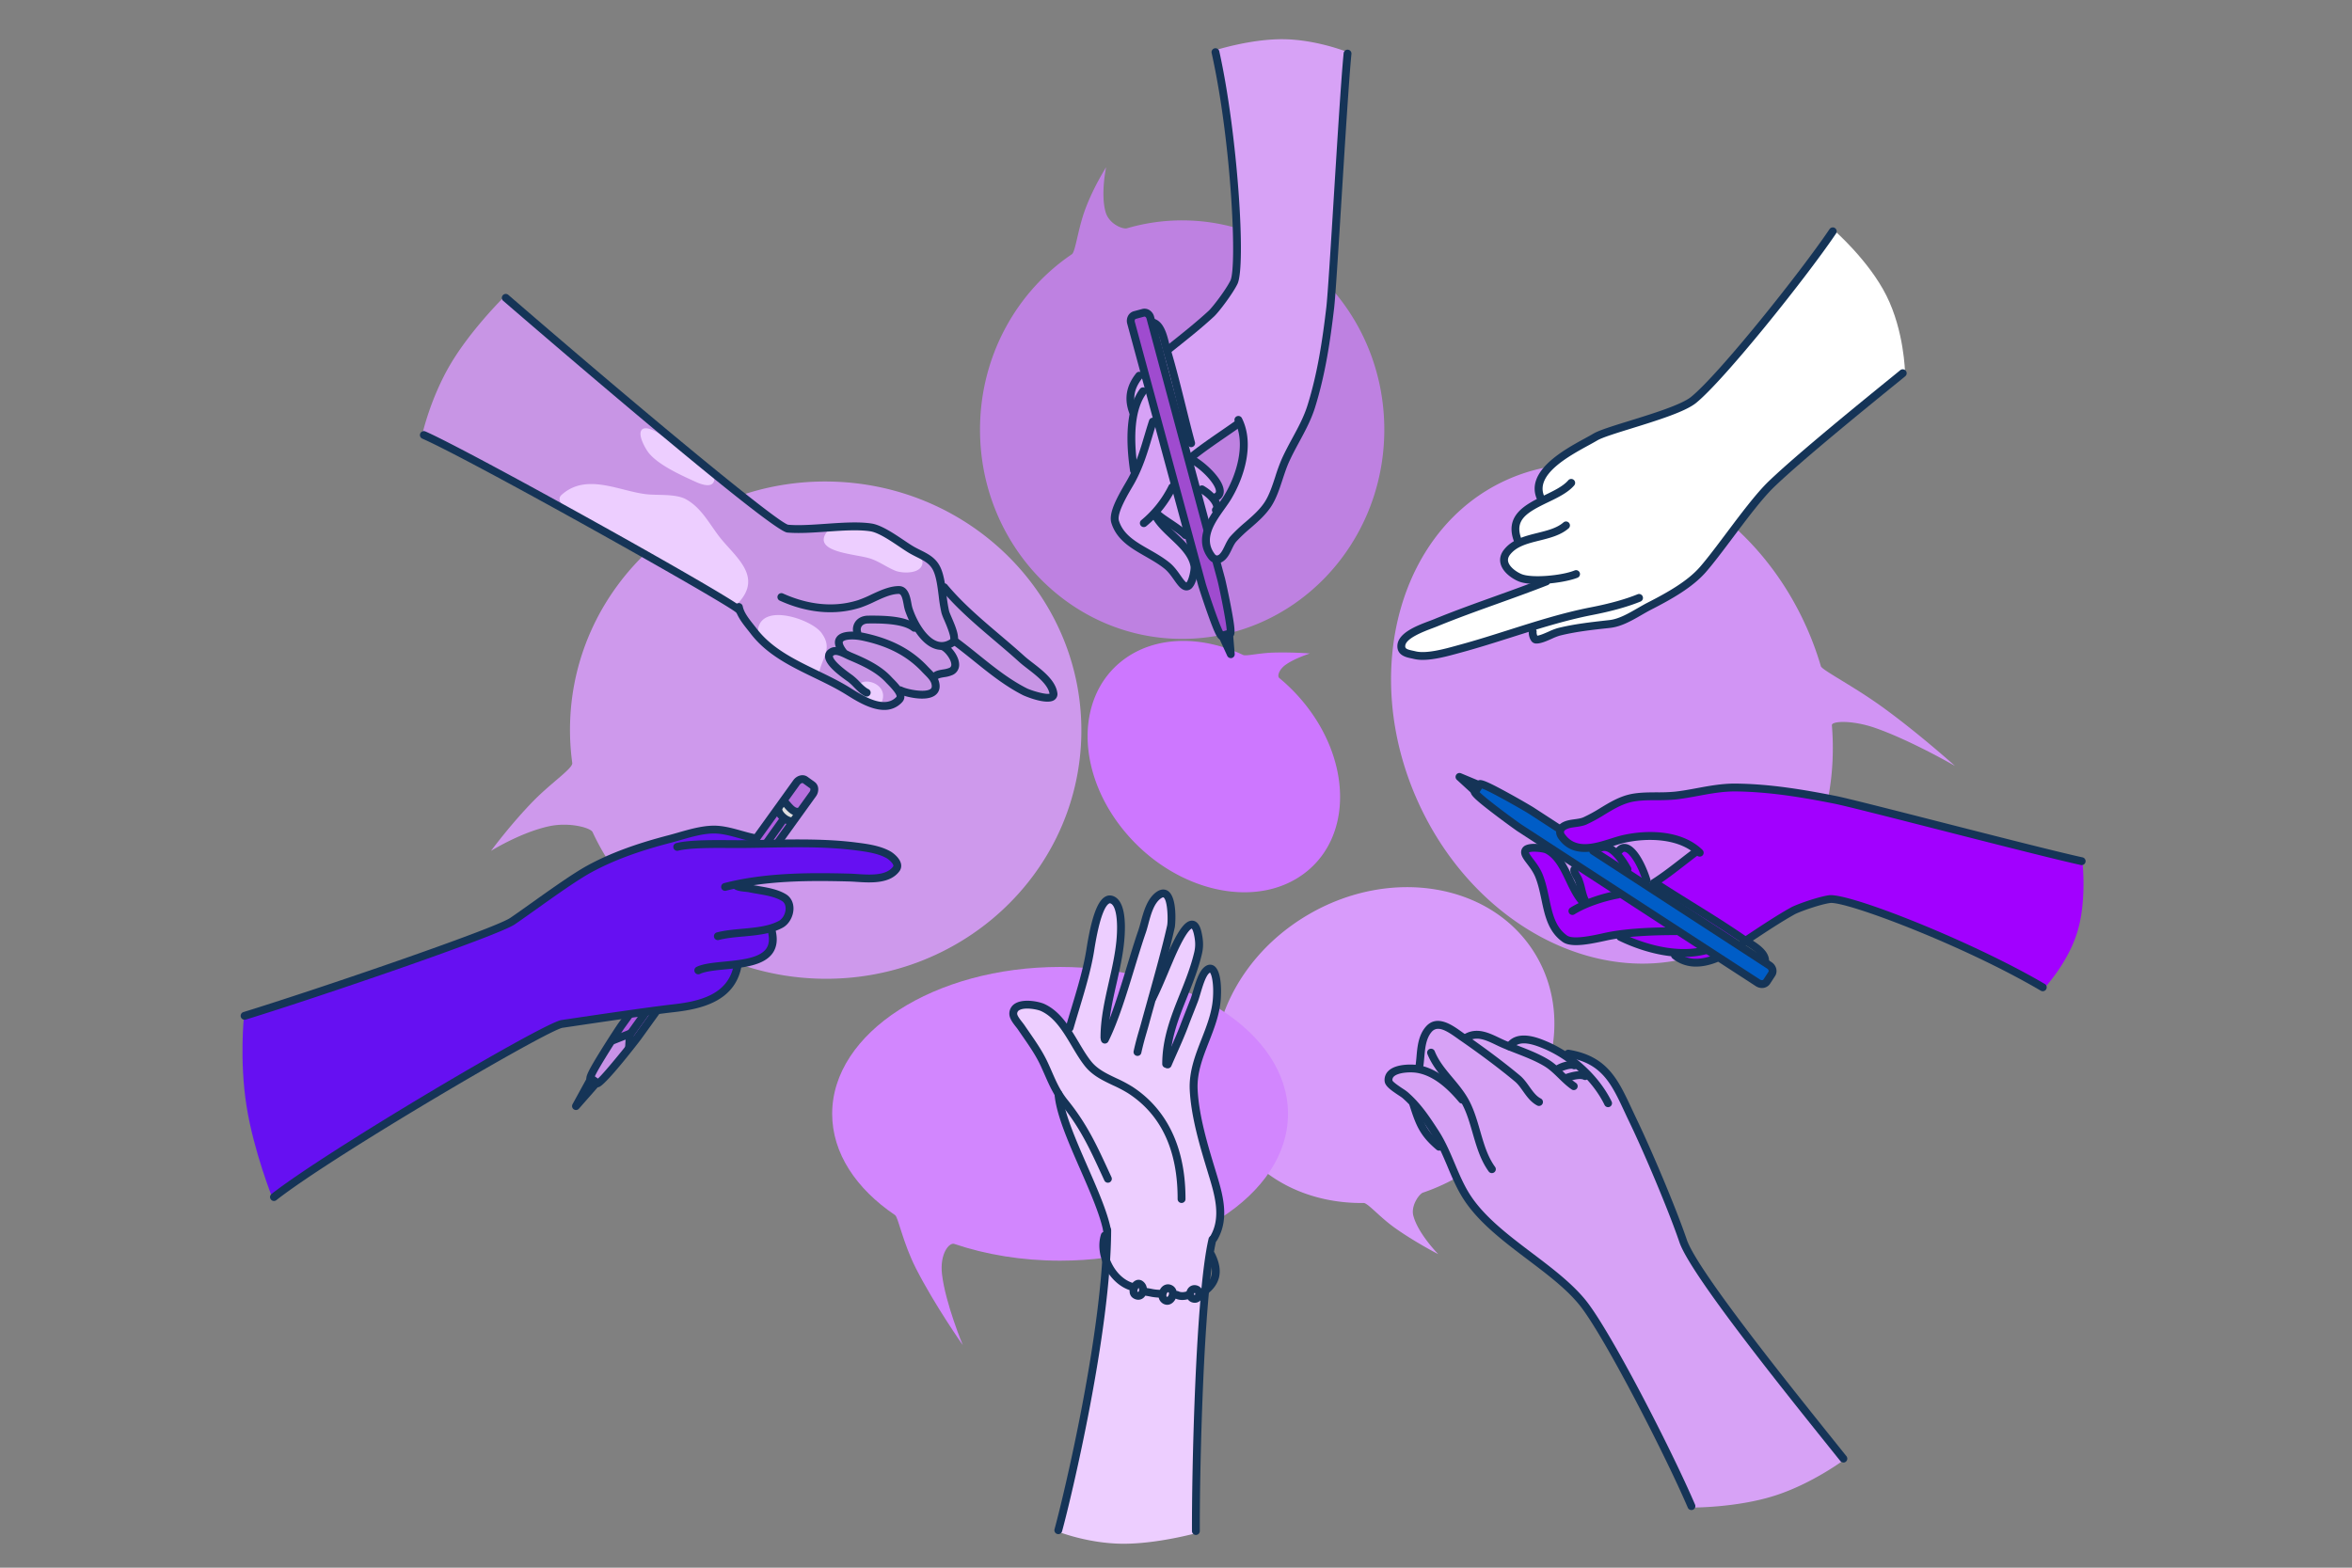 <svg xmlns="http://www.w3.org/2000/svg" viewBox="0 0 2742 1828" id="Peoplearedoingonlinechatting"><rect x="0" y="0" width="2742" height="1828" fill="#808080" stroke="none"/><g fill="#000000" class="color000000 svgShape"><path fill="#ce99ec" fill-rule="evenodd" d="M954.57,1141.17c-118-3.27-218.1-72.77-263.7-170.84-2.45-5.29-27.58-12-51.08-6.81-33.18,7.28-67.41,28.67-67.41,28.67s23.67-32,49.87-58.65c21-21.35,45.74-37.64,44.89-43.87a283.52,283.52,0,0,1-2.52-46.56c4.43-160.05,141.44-286.11,306-281.54s294.38,138,289.95,298S1119.14,1145.73,954.57,1141.17Z" class="color99acec svgShape"></path><path fill="#d194f4" fill-rule="evenodd" d="M1757.05,559.35c125.17-56,281.33,20.8,348.81,171.57a360.66,360.66,0,0,1,16.93,45.91c1.34,4.56,37.7,23,71.81,47.67,42.56,30.82,84.54,68.61,84.54,68.61s-51.22-29.67-92.87-44.25c-26.87-9.4-51-8.16-50.63-3.22,9.26,113.19-40.51,217.74-134.25,259.69-125.16,56-281.32-20.79-348.8-171.56S1631.89,615.36,1757.05,559.35Z" class="color94c7f4 svgShape"></path><path fill="#d89bfb" fill-rule="evenodd" d="M1436.93,1323.28c-49.51-83.67-10.46-198.36,87.23-256.16s217-36.84,266.52,46.83,10.46,198.36-87.22,256.16a238.82,238.82,0,0,1-44.58,20.57c-4.23,1.44-14.38,15.16-11.14,27.12,5.66,21,29,44.62,29,44.62s-27.77-14.28-51.18-31.06c-17.32-12.41-31-28.67-35.77-28.61C1526.39,1403.52,1468,1375.7,1436.93,1323.28Z" class="colorfba29b svgShape"></path><path fill="#d286fe" fill-rule="evenodd" d="M970.16,1298.78c0-94.59,119-171.26,265.71-171.26s265.71,76.67,265.71,171.26S1382.62,1470,1235.87,1470c-44.54,0-86.52-7.06-123.39-19.54-5.79-2-17.11,11.39-14.27,35.44,4,34,24.26,82.65,24.26,82.65s-33-47-54.6-89.44c-15.52-30.5-20.57-59.66-24.39-62.24C998.05,1386.17,970.16,1344.58,970.16,1298.78Z" class="colorfed286 svgShape"></path><path fill="#cd77ff" fill-rule="evenodd" d="M1521.73,1017.53c-56,43.44-149.18,23.29-208.06-45s-61.18-158.86-5.15-202.29c37.46-29,91.5-29.66,140.8-6.49,3.29,1.55,17.61-2.08,34.08-2.75a426.39,426.39,0,0,1,43.73,1s-17.67,5.53-28.37,13.2c-7.59,5.44-10.07,13.13-7.35,15.39a209,209,0,0,1,25.17,24.67C1575.46,883.53,1577.76,974.1,1521.73,1017.53Z" class="colorffab77 svgShape"></path><path fill="#be81e1" fill-rule="evenodd" d="M1142.52,501c0-85.66,42.63-161,107.11-204.56,4.15-2.79,6.95-28.86,15.27-51.63,9.65-26.39,24.62-49.75,24.62-49.75s-6.67,31.68-.51,52.45c4.07,13.75,19.92,20.11,24.92,18.65a228.28,228.28,0,0,1,64.25-9.18c130.15,0,235.66,109.25,235.66,244s-105.51,244-235.66,244S1142.52,635.76,1142.52,501Z" class="colorcbe181 svgShape"></path></g><g fill="#000000" class="color000000 svgShape"><path fill="#707070" fill-rule="evenodd" d="M687.66,1258l-16.2,32.2,24.1-26.93Z" class="color707070 svgShape"></path><path fill="#c892e7" fill-rule="evenodd" d="M688.53,1255.43l24-41.64,21.89-9.29-.78,18.39-35,40.1Z" class="colore7bb92 svgShape"></path><path fill="#b15ee0" fill-rule="evenodd" d="M713.51 1211.27l25.57-38.54 34.47-6.78-38.35 54.82-1.93-16.66zM864.81 999.67l41.58-58 6.27 11.65 12.22 3.12L895 998.6z" class="colore0945e svgShape"></path><path fill="#dedede" fill-rule="evenodd" d="M904.4,943.09l9.87-11.4L921,942.17l11.93,4.93-7.3,11.65-12.37-6Z" class="colordedede svgShape"></path><path fill="#b570dd" fill-rule="evenodd" d="M913.68,932.22,928,910.7l7.72-3.3,11.89,7.94,1.58,9.51L931.61,948l-9.89-5.66Z" class="colordd7e70 svgShape"></path><path fill="#153457" d="M697.17 1267.71a5.39 5.39 0 01-3-.91l-8.35-6c-4-2.91-4.41-5.3 14.66-36.07 8.93-14.4 18.83-29.44 20.26-31.42l14.94-20.76a4.57 4.57 0 017.42 5.34l-15 20.76c-3.36 4.67-29.86 45.57-34.6 56.44l3.57 2.58c8.81-8 39.17-46.08 42.53-50.75l27.64-38.4a4.57 4.57 0 117.42 5.34L747 1212.26c-.38.53-41.36 54.12-49.17 55.39A4 4 0 01697.17 1267.71zM897 1000.7a4.5 4.5 0 01-2.66-.87 4.55 4.55 0 01-1-6.37l50.43-70.08a4.79 4.79 0 001-3.36 1.32 1.32 0 00-.39-.81l-8.34-6c-.56-.39-2.41 0-3.77 1.9l-60.11 83.53a4.57 4.57 0 01-7.42-5.34l60.11-83.53c4.15-5.76 11.56-7.55 16.52-4l8.35 6a10.25 10.25 0 014.07 6.76 13.86 13.86 0 01-2.6 10.17l-50.43 70.07A4.57 4.57 0 01897 1000.7z" class="color571519 svgShape"></path><path fill="#153457" d="M671.48 1294.32a4.57 4.57 0 01-4-6.77l16.7-30.46a84.38 84.38 0 0013 3.43 4.57 4.57 0 01.41 6.45l-22.66 25.8A4.57 4.57 0 01671.48 1294.32zM929.67 951.22c-6.85 0-11.53-5.36-15-9.34-.94-1.08-1.84-2.12-2.72-3a4.57 4.57 0 116.24-6.67c1.08 1 2.2 2.28 3.37 3.62 3.3 3.78 5.88 6.4 8.53 6.18a4.57 4.57 0 01.87 9.09A11.4 11.4 0 01929.67 951.22zM921.46 962a4.49 4.49 0 01-.73-.06c-6.75-1.09-15.71-8-17.61-15.7a4.57 4.57 0 118.87-2.2c.87 3.52 6.3 8.25 10.19 8.87a4.57 4.57 0 01-.72 9.09zM733.35 1226.21h-.28a4.57 4.57 0 01-4.29-4.83l.54-9.18-13.07 5.17a4.57 4.57 0 01-3.36-8.5l19.73-7.8a4.57 4.57 0 016.25 4.51l-1 16.34A4.56 4.56 0 01733.35 1226.21z" class="color571519 svgShape"></path><path fill="#153457" d="M884.74 1000.05a4.57 4.57 0 01-3.71-7.23l27.86-39.07a4.57 4.57 0 117.44 5.31l-27.86 39.07A4.57 4.57 0 01884.74 1000.05zM734.58 1210.65a4.57 4.57 0 01-3.72-7.22l23.92-33.55a4.57 4.57 0 117.45 5.3l-23.92 33.55A4.59 4.59 0 01734.58 1210.65z" class="color571519 svgShape"></path></g><g fill="#000000" class="color000000 svgShape"><path fill="#d7a2f6" fill-rule="evenodd" d="M1332.32,434.36l52.9,195.83-27.48-20.64,18.67,20.6s10.5,10.4,13.85,20.14,6.08,16.29,2.24,24.06-6.38,13.1-11,9.68-11.36-14.3-15-18.11a137.94,137.94,0,0,0-21.37-17c-8.44-5.32-15.41-8.95-23.94-14.73s-15.26-8.69-18.23-17.47-4.25-12.78,1.47-25.84,10.67-22.47,14.54-31.09,3.12-11.4,2-21.6a225.26,225.26,0,0,1-1.21-31.74c.39-10.87,3-17.25,1-26.61s-4.63-14.5-2.58-22C1321.56,445.4,1332.32,434.36,1332.32,434.36Z" class="colorf6bfa2 svgShape"></path><path fill="#a200ff" fill-rule="evenodd" d="M2000.92,1117.93s-13.4,6.17-21.06,6.38-14.25-2.34-18.51-4.25-3.18-6.37-12.12-8.29-22.35-3-32.35-6.61-17-8.08-24.25-10.64-7.45-4-17-2.12a267.4,267.4,0,0,1-27.87,4.46c-13.2,1.49-17,2.56-23.62-3s-10.43-11.28-14.68-18.09-8.94-21.7-10.43-31.06-2.13-17.87-7-26.6-9.79-14.47-12.55-19.15-2.77-10.42,3.61-11.27,14.47-1.06,21.28,2.76,11.49,6.6,13.83,11.07,7.23,13.19,11.06,21.06,18.09,31.28,16.39,26.38-11.49-41.91-11.49-41.91Z" class="colorc77c68 svgShape"></path><path fill="#d7a2f6" fill-rule="evenodd" d="M1972.34,1757.86s-22.36-48.15-28.22-59.57-36.88-76.28-43.76-88.28-32-54.55-41-70.75a142.61,142.61,0,0,0-25.79-34.1c-7.88-7.79-27.32-21-42.56-33.27s-30.36-24.08-45-37.36-28.17-22.53-34.66-34.63-11.25-18.17-16.18-32.47-6.8-22.47-12.27-27.9-10.76-5.67-18.22-16.63-8.73-15.39-13.08-27.67-11.42-17.25-18.61-22.62-13.93-6.08-13.46-13.62,5.21-9.32,12.47-11.38,21.65-.47,21.65-.47,2.12-17.17,4.16-30,2.91-17.39,10.24-20.77,12.33-2.63,19.06,1.13,21.4,14,21.4,14,6.86-2,14.35-3.2,12.85.71,20.78,4.12,14.86,6.26,14.86,6.26,6.69-7.13,15.56-6.59,11.7-.27,24.88,4.71,16,7.24,23.71,9.84,11.8,3.2,22.68,6.22,22.09,13.35,28.82,20.16,16.07,26,22.33,37.25,20.41,44.34,25.68,56.8,17.39,38.22,23.69,54.31,6.9,32,19.24,52.51,39.51,59.41,51.11,75.74,51.37,67.38,62.57,80.76,72.05,91.17,72.05,91.17-37.84,28.6-82.45,42.66S1972.34,1757.86,1972.34,1757.86Z" class="colorf6c7a2 svgShape"></path><path fill="#edceff" fill-rule="evenodd" d="M1290.43,1434.31c0-9.85-50-118.5-55.49-151.14a56.2,56.2,0,0,0-6-18.24c-4.3-7.86-8.57-19.2-13.09-27.25-10-17.89-33.68-47-35.33-56.84-1.45-8.63,20.26-13.52,38.78-4.94,13.66,6.32,25.48,26,25.48,26s21.91-67.62,23.86-80.28c4.56-29.7,13.93-73.61,25.08-73.61,1.83,0,7.12,2.08,10.13,11.57,3.14,9.9,3.94,27.48,2.48,40.07-3.41,29.3-12.8,58.14-16.65,80.92-1.6,9.5-4.24,21.93-1.89,26.53,1,2,7.29-9.54,14.15-28.47,6.48-17.88,13.34-42.51,20.64-64.73,8.31-25.29,13.34-46,20.13-61.61,5.22-12,15.49-11,16.5-9.61,3.43,4.83,7.91,12.33,5.94,30.89-2.74,25.66-13.81,65.65-21.13,87.82-2.46,7.44,12.26-33.27,26.94-61.78,5.49-10.66,11.16-15.85,15.66-21.63,6-7.68,10.63,12.09,10.91,15.58a80.2,80.2,0,0,1-2.59,25.62c-6.08,20.63-19,46.36-26.88,72.91-5,17-8.8,35.12-8.44,45.51.16,4.53,15.39-30.16,28.11-60.93,7.92-19.18,12.72-34.29,18.85-45.21,4.62-8.23,10.81,1.53,11.19,3.26,2.27,10.44,2.07,32.2-2.65,48.59-6.78,23.57-19.86,44-22.67,71-4.23,40.69,13.08,80.06,13.08,85.67,0,7.2,12.69,37.44,16.34,61.25,3,19.64-2,32.67-8.49,44.3-2.61,4.73-9,42-11.67,91.16-5.52,101.46-6.73,250.92-6.73,250.92s-46.28,12.79-86.4,12.46-74.09-13.77-74.09-13.77,16.14-65.36,28.8-132.66c11.21-59.59,19-121.56,20.24-128.54C1287.71,1500.54,1290.43,1474.23,1290.43,1434.31Z" class="colorffe4ce svgShape"></path><path fill="#6610f2" fill-rule="evenodd" d="M595,1075.25c18.89-11.65,53.66-39.32,86.53-58.88,24.38-14.51,48.48-22.67,60.26-26.46,10.34-3.33,29-9.2,47.59-14.34,13.29-3.68,24.19-7,42.69-8.69,10.49-1,31,3.57,41.85,9,5.29,2.62.56,8.15,6.2,8.13,85.28-.18,166.74-.45,166.74,25.48,0,4.24-10.62,11.73-21.74,13.48-20.55,3.24-52-1.48-86.13-.39-31.12,1-63.49,4.32-77.18,7.55-11.8,2.78,39.34,5,55.16,18.74,6.23,5.41,5.82,16.7-.91,24.63-4,4.66-13.9,7.51-15.75,9.12-3.08,2.68.16,5.59,1.14,9.58,1.29,5.28.71,11.9-3.15,16.82-3.11,4-8.87,8.08-17.55,10.91-6.59,2.14-16.26,3.12-19.65,5.24-4.74,3-1.53,4.7-3.29,10.69-2.09,7.13-9,18.57-14,21.67-14.83,9.18-26.79,12.36-40.15,15.21-16.29,3.47-32.9,5.51-37.18,5.51-9.54,0-81.17,9.88-109.56,15.73-6.2,1.28-81.82,40.18-162,88.92-86.15,52.36-177.06,114.75-177.06,114.75s-22.17-55.23-30.53-108.36-2.91-104.17-2.91-104.17,91.18-29,173.11-57.53C526.87,1103.34,588.44,1079.27,595,1075.25Z" class="colorba796f svgShape"></path><path fill="#9f4bcf" fill-rule="evenodd" d="M1422.44,741.54s-9.09-24.62-13.8-36.32-9.6-28.59-15.57-49.64-11.31-46.56-18.49-71.46-23-79.42-27.62-101.58-29.2-109.86-29.2-109.86l4.1-5.45,13.57-3.18,6.38,7.2L1428.91,699l6,38.67Z" class="colorcf574b svgShape"></path><path fill="#d0d0d0" fill-rule="evenodd" d="M1424.8,741.88l10.25,21.4-2-24.19Z" class="colord0d0d0 svgShape"></path><path fill="#d7a2f6" fill-rule="evenodd" d="M1570.94,60.73s-.56,26.18-3,58.24-4.33,63.23-5.86,91.53-4.36,52.2-5.32,72.16-1.29,42.28-4.35,65.49-4.37,41.18-9.2,65.44-7,38.86-13.58,57.67-5.22,18-16.62,38.42-13.13,25.65-16.88,35.79-3.53,15.37-11.19,30.14-5.7,14.73-17.26,27.31-18.13,11-24.65,20.08-8.1,11.14-12.93,19.84-5.57,11.5-10.92,10.4-8-.52-10.27-9.6-4.92-8.5-2-19.74,8.85-17.72,12.9-26.21,11.93-16.78,16.58-28.31,11.72-21.63,12.73-34.38,2.23-15.77.61-24.26a106.7,106.7,0,0,0-5.25-17.39l-58.93,41.07,7.76,6.05a53.59,53.59,0,0,1,13.76,8.09c6.27,5.25,14.76,13.14,16.18,20s-.41,8.5-3.24,11.73-3.85,2.63-2,9.3-.41,7.89-3.64,11.33-6.09,19.3-7.91,12.42S1352.23,414,1352.23,414s32.32-23.2,39.33-29.48,22.23-19.09,30.2-28.75,17.63-21,18.12-30.2,2.41-44.45,2.17-62.08-8.21-107.75-10.39-119.83S1416,58.85,1416,58.85s41.66-13.58,80.41-13.11S1570.94,60.73,1570.94,60.73Z" class="colorf6bfa2 svgShape"></path><path fill="#005dc7" fill-rule="evenodd" d="M2059.37,1146.74l-8.63,1.24L1766.86,963.31l-48-37.87,6.92-11.59,53.12,27L2063,1124.9l3.63,9.25Z" class="color6d87cb svgShape"></path><path fill="#a200ff" fill-rule="evenodd" d="M2383.17,1152.26s-57.75-31.8-70.39-37.91-78.9-33-88.54-37.93-53.5-20-65.26-23-20.88-7.26-33.19-3.34-27.78,5.51-39.74,14.21-32.38,17.51-42.43,25.51-17.73,8-28.58.39-158.88-101.67-158.88-101.67,9.54-3.49,15.42-2,10.43,10.09,16.18,5.57,14-3.38,16.89,2.23,12.37,17.44,13.47,24.53a31.4,31.4,0,0,0,4.7,12.18,65,65,0,0,0,11.94-6.28c5.08-3.61,41.85-31.88,41.85-31.88s.69-8.58-15.25-12.56-31.52-5.62-41.49-4.88-16,.85-28.09,3.53-24.33,7-33,8.33-11.63,3-20.45.75-11-3.15-14.89-10.21-11.61-9.9-2.52-13.72,15.9-4.08,24.72-7,12.39-6,25-12.75,20.53-13.25,32.41-14.69,27.72-.65,35.78-.69A198.06,198.06,0,0,0,1977,924.7c17.21-3.47,44.24-6,59.57-6s57.52,6.83,73.28,9.64S2172.29,941.28,2194,946s90,21.57,110.17,26.52,123.47,31.73,123.47,31.73,5.43,44.91-5.69,81.92S2383.17,1152.26,2383.17,1152.26Z" class="colorc77c68 svgShape"></path><path fill="#cfcfcf" fill-rule="evenodd" d="M1719,922.2l-17.66-15.89,22,9.22Z" class="colorcfcfcf svgShape"></path></g><g fill="#000000" class="color000000 svgShape"><path fill="#153457" d="M1377.45,1402.71h0a4.56,4.56,0,0,1-4.56-4.58c.15-57.15-19.41-98.74-58.15-123.6a153.1,153.1,0,0,0-17.21-9c-11.67-5.53-23.74-11.25-32.41-22-5.63-7-10.44-15.08-15.53-23.65-9.82-16.54-20-33.64-35.9-40.92-4.61-2.11-18.94-4.73-25.25-1.13a4.65,4.65,0,0,0-2.6,3.87c-.26,2.4,3.52,7.21,5.78,10.08,1.05,1.34,2,2.58,2.75,3.65,1.88,2.78,3.76,5.5,5.64,8.21,8,11.62,15.62,22.59,21.67,35.66,1.69,3.64,3.22,7.13,4.7,10.51,5.24,12,9.77,22.28,18.5,33.11,22.26,27.62,33.43,51.84,47.56,82.5l3.32,7.19a4.57,4.57,0,0,1-8.3,3.84l-3.32-7.2c-13.87-30.09-24.82-53.86-46.38-80.59-9.49-11.78-14.47-23.15-19.75-35.18-1.46-3.33-3-6.76-4.62-10.34-5.72-12.36-13.09-23-20.9-34.3-1.89-2.73-3.79-5.48-5.69-8.28-.62-.92-1.46-2-2.36-3.13-3.72-4.72-8.34-10.59-7.69-16.71a13.77,13.77,0,0,1,7.17-10.83c10.12-5.76,27.87-1.84,33.57.76,18.52,8.47,29.42,26.82,40,44.56,4.92,8.28,9.56,16.11,14.79,22.58,7.36,9.13,18,14.17,29.21,19.49a163.06,163.06,0,0,1,18.23,9.62c28.55,18.33,62.55,56,62.35,131.32A4.57,4.57,0,0,1,1377.45,1402.71Z" class="color571519 svgShape"></path><path fill="#153457" d="M1287.56 1214.53A4.57 4.57 0 011283 1210c0-22.17 5-44 9.76-65.13 3.61-15.92 7.35-32.38 8.83-48.59 2.14-23.53-.7-40.76-7.08-42.89a1.77 1.77 0 00-1.69.27c-3.54 2.14-10.46 12-17.11 54.11l-.35 2.21c-3.69 22.13-10.61 45.09-17.3 67.3-2.24 7.41-4.48 14.85-6.62 22.31a4.57 4.57 0 11-8.78-2.53c2.15-7.49 4.4-15 6.65-22.42 6.91-22.94 13.44-44.61 17-66.16l.34-2.13c5.67-35.85 12.47-55.08 21.39-60.5a10.77 10.77 0 019.33-1.12c14.49 4.83 15.23 31.15 13.29 52.38-1.53 16.81-5.34 33.58-9 49.79-4.69 20.62-9.53 42-9.53 63.1A4.58 4.58 0 011287.56 1214.53zM1290.42 1438a4.58 4.58 0 01-4.47-3.65c-4-19-15.38-45.16-26.43-70.42-13.94-31.84-28.34-64.77-30.11-87.92a4.57 4.57 0 119.12-.7c1.64 21.61 15.73 53.81 29.36 85 11.76 26.86 22.86 52.24 27 72.23a4.57 4.57 0 01-3.54 5.4A5.09 5.09 0 011290.42 1438z" class="color571519 svgShape"></path><path fill="#153457" d="M1326.1,1231.24a4.73,4.73,0,0,1-1-.1,4.58,4.58,0,0,1-3.49-5.44c2.23-10.16,4.32-17.36,6.35-24.32.86-2.93,1.7-5.83,2.53-8.88,2.24-8.2,4.78-17.31,7.45-26.89,8.07-28.89,17.2-61.63,22.7-86.37,1.22-5.49.73-29.43-4.15-32.78-.65-.43-2.16.48-2.78.89-8.33,5.55-11.9,18.67-15,30.25-1,3.82-2,7.43-3.14,10.63-4,11.62-8.21,25.33-12.64,39.85-9,29.56-19.2,63.07-30.79,86.24a4.57,4.57,0,1,1-8.18-4.09c11.25-22.49,21.33-55.6,30.23-84.81,4.45-14.61,8.65-28.4,12.75-40.19,1-2.91,1.95-6.37,2.95-10,3.4-12.47,7.62-28,18.8-35.46,6.27-4.18,10.85-2.3,13-.82,11.22,7.69,8.49,39.71,7.91,42.3-5.55,25-14.72,57.85-22.81,86.85-2.67,9.56-5.21,18.66-7.44,26.83-.85,3.11-1.7,6-2.57,9-2,6.81-4,13.86-6.2,23.71A4.55,4.55,0,0,1,1326.1,1231.24Z" class="color571519 svgShape"></path><path fill="#153457" d="M1359.53,1245.17a4.57,4.57,0,0,1-4.57-4.57c0-30.25,10.5-56.43,20.65-81.75,6.22-15.51,12.64-31.53,16.62-48.39,1.64-6.94,1.51-13-.47-21.61-1-4.18-2-5.66-2.38-6.11-1.66.6-8,5.14-22.11,38.55l-.75,1.77c-1.49,3.47-3,7-4.47,10.57-4.53,10.78-9.21,21.91-14.22,31.93a4.57,4.57,0,1,1-8.17-4.08c4.87-9.76,9.49-20.75,14-31.39,1.51-3.58,3-7.14,4.5-10.63l.73-1.72c13.53-32.14,22.69-45,31.47-44.18,7.45.64,9.63,10.13,10.35,13.25,2.29,10,2.42,17.43.46,25.75-4.14,17.52-10.69,33.88-17,49.69-10.28,25.64-20,49.86-20,78.35A4.56,4.56,0,0,1,1359.53,1245.17Z" class="color571519 svgShape"></path><path fill="#153457" d="M1414.79 1448.56a4.57 4.57 0 01-3.92-6.92c13.31-22.17 5.05-49.1-2.23-72.86l-1-3.33c-8.48-27.87-19-62.57-20.62-94.43-1.07-21.47 6.48-40.82 13.79-59.53 5.84-14.94 11.87-30.4 13.15-46.47 1.38-17.42-1.33-28.79-3.4-30.94a6.58 6.58 0 00-1.35 1.1c-3.89 3.88-7.24 15.09-9.69 23.28-1.13 3.77-2.19 7.33-3.22 10q-2.25 5.79-4.55 11.61c-2.37 6-4.74 12-7 18.08-3.84 10.07-8.49 20.59-13 30.77-2.09 4.73-4.16 9.41-6.12 14a4.57 4.57 0 11-8.4-3.6c2-4.59 4-9.31 6.16-14.08 4.45-10.07 9.05-20.47 12.8-30.33 2.32-6.07 4.7-12.12 7.09-18.17 1.51-3.86 3-7.72 4.54-11.58.89-2.3 1.9-5.68 3-9.27 3-10.13 6.47-21.61 12-27.13 5-5 9.3-4.11 11.41-3.14 11.11 5.13 9.37 34.36 8.91 40.17-1.38 17.42-7.67 33.51-13.75 49.08-7.27 18.63-14.15 36.23-13.17 55.74 1.53 30.74 11.9 64.83 20.23 92.23l1 3.31c7.84 25.59 16.73 54.58 1.33 80.24A4.57 4.57 0 011414.79 1448.56zM1233.81 1788.89a5.09 5.09 0 01-1.21-.16 4.58 4.58 0 01-3.2-5.62c11.16-40.78 56.35-231 56.89-348.57a4.57 4.57 0 014.57-4.55h0a4.58 4.58 0 014.55 4.59c-.54 118.58-46 309.93-57.21 350.94A4.59 4.59 0 011233.81 1788.89z" class="color571519 svgShape"></path><path fill="#153457" d="M1394.19 1789.82a4.56 4.56 0 01-4.57-4.55c-.29-64.82 3.93-274.55 19.36-340.83a4.57 4.57 0 118.9 2.07c-15.25 65.5-19.4 274.18-19.12 338.73a4.56 4.56 0 01-4.55 4.58zM1971.87 1760.78a4.56 4.56 0 01-4.2-2.77c-27.63-64.42-99.07-202.8-126.37-236.37-15.41-19-37.29-35.49-60.45-53-27.86-21.07-56.67-42.86-74.3-69.84-7.89-12.06-13.56-25.5-19-38.5-5.26-12.46-10.7-25.35-18-36.65-11.44-17.7-20.6-31.16-34.49-43.31-.73-.64-2.69-1.94-4.58-3.19-9.2-6.1-15.76-10.84-16.25-16.39a14.49 14.49 0 014.64-12.27c8.93-8.35 28-7.52 34-6.57 18.62 2.93 36.72 15.25 55.34 37.66a4.57 4.57 0 01-7 5.84c-17.13-20.63-33.4-31.9-49.73-34.48-7.63-1.21-21.4-.39-26.36 4.23a5.36 5.36 0 00-1.77 4.78c.82 2 8.79 7.33 12.2 9.58a60 60 0 015.55 3.93c14.78 12.93 24.3 26.9 36.14 45.22 7.74 12 13.34 25.24 18.75 38.07 5.33 12.62 10.84 25.68 18.28 37.06 16.77 25.64 44.93 46.94 72.17 67.54 22.57 17.07 45.91 34.73 62 54.53 28.63 35.21 99.83 173.58 127.68 238.54a4.57 4.57 0 01-2.41 6A4.52 4.52 0 011971.87 1760.78z" class="color571519 svgShape"></path><path fill="#153457" d="M1739.28,1367.92a4.56,4.56,0,0,1-3.7-1.87c-9.68-13.3-14.32-29.4-18.81-45-3.38-11.69-6.56-22.73-11.7-32.69-5-9.6-11.6-17.51-18.64-25.88-8.36-10-17-20.24-22.34-33.43a4.57,4.57,0,0,1,8.47-3.43c4.79,11.85,12.6,21.14,20.87,31,7,8.38,14.34,17.06,19.76,27.57,5.55,10.76,9,22.75,12.36,34.35,4.47,15.48,8.69,30.11,17.42,42.1a4.57,4.57,0,0,1-3.69,7.26Z" class="color571519 svgShape"></path><path fill="#153457" d="M1794.22 1289.6a4.59 4.59 0 01-2.1-.52c-7.35-3.8-12.08-10.43-16.66-16.84-3-4.24-5.88-8.24-9.25-11.06-17.45-14.61-40.47-31.9-64.84-48.72-1-.68-2-1.43-3.14-2.22-12-8.56-22.51-15-29.36-6.79-6.46 7.72-7.46 18.79-8.41 29.5-.34 3.75-.68 7.62-1.26 11.28a4.57 4.57 0 11-9-1.42c.53-3.36.85-6.91 1.18-10.67 1-11.55 2.21-24.65 10.51-34.56 12.83-15.32 30.89-2.47 41.67 5.22 1.07.76 2.08 1.48 3 2.14 24.59 17 47.85 34.45 65.5 49.23 4.27 3.57 7.61 8.24 10.83 12.76 4.13 5.78 8 11.25 13.43 14a4.57 4.57 0 01-2.11 8.63zM1677.71 1341.71a4.54 4.54 0 01-2.93-1.06c-19.61-16.4-24.33-29.18-31.63-52.18a4.57 4.57 0 018.71-2.77c7 21.94 11.09 33.14 28.78 47.94a4.56 4.56 0 01-2.93 8.07z" class="color571519 svgShape"></path><path fill="#153457" d="M1834.75,1271.1a4.53,4.53,0,0,1-2.59-.81c-5.68-3.9-10.55-8.66-15.26-13.25-5.28-5.15-10.27-10-16.16-13.61-10.17-6.2-22.15-10.86-33.73-15.37-5.32-2.06-10.6-4.12-15.67-6.29-2.45-1.06-4.93-2.24-7.43-3.44-11.09-5.31-21.56-10.34-31.68-4.75a4.57,4.57,0,0,1-4.41-8c14.21-7.84,27.93-1.27,40,4.52,2.38,1.14,4.75,2.27,7.09,3.28,5,2.13,10.15,4.15,15.37,6.17,12,4.65,24.32,9.46,35.18,16.09,6.77,4.12,12.37,9.58,17.78,14.86,4.64,4.53,9,8.81,14.07,12.28a4.57,4.57,0,0,1-2.6,8.33Z" class="color571519 svgShape"></path><path fill="#153457" d="M1874.74,1291a4.59,4.59,0,0,1-4.12-2.57c-13.59-27.91-41-53.17-71.52-65.91-12.79-5.34-28.38-10.15-35.53.24a4.57,4.57,0,0,1-7.53-5.18c12.28-17.83,37.2-7.41,46.59-3.49,32.48,13.56,61.68,40.51,76.22,70.34a4.58,4.58,0,0,1-4.11,6.57Z" class="color571519 svgShape"></path><path fill="#153457" d="M2149.05,1705.31a4.56,4.56,0,0,1-3.58-1.72L2130.55,1685c-56-69.84-160.17-199.83-172.67-236.54-12.68-37.22-41.24-104.63-58.3-140-2-4.12-3.87-8.15-5.7-12.08-15.34-32.86-26.42-56.6-66.06-63.27a4.57,4.57,0,1,1,1.51-9c44.38,7.46,56.93,34.36,72.83,68.42,1.82,3.89,3.69,7.89,5.65,12,17.18,35.65,45.94,103.55,58.72,141.06,12,35.2,115.53,164.37,171.15,233.77l14.93,18.64a4.58,4.58,0,0,1-3.56,7.43Z" class="color571519 svgShape"></path><path fill="#ffffff" fill-rule="evenodd" d="M2220.86,433.67s-53.39,42.27-72.33,59.32-47.68,38.87-66.86,56.6-25.78,23.42-39,40.71-34.49,46.18-48,62.79-18.26,21.37-41.3,36.14-29.65,18.17-49,28.39-17.33,8.62-34.42,10.64-14.35-.26-32.13,5.18-17.78,4.07-29.17,8.15-16.19,7.94-19.37,3.84-3.17-14.13-3.17-14.13-20.91,7.37-41.75,13-30,9-50.56,14.83-27.4,7.48-39.62,6.27-14.9,1.49-18.7-6.26-6.38-9.11,3.79-16.25,18.59-10.77,36.81-18.15,20.2-7.77,48.72-18,79.31-30.27,79.31-30.27-12,1-20.72-.94-16.5-1.52-22.11-9.56-11.34-6.67-8.09-15.92,17.07-18.27,17.07-18.27-2.08-3.41-2.91-13.21-.62-12.51,5.78-19.11S1796.8,585,1796.8,585s-2.88-4.91-2.37-14.83,3.38-18.23,11.86-26.8,20.45-15.41,35.19-24.07,22-12.85,40.1-19.1,41.85-11.84,56.21-17.1,25.45-6.64,33-13.11,46.36-47.11,56.52-59.38,60.17-70.27,69.79-84.25,41-57.94,41-57.94,40.41,35,61.11,76.26S2220.86,433.67,2220.86,433.67Z" class="colorffe9d3 svgShape"></path><path fill="#153457" d="M1791.34,750.38c-.33,0-.65,0-1,0a7,7,0,0,1-5.13-3,17.86,17.86,0,0,1-2.86-11.86,4.57,4.57,0,1,1,9,1.8,11.79,11.79,0,0,0,.83,3.9c3.35-.36,9-2.88,13.32-4.77a72.36,72.36,0,0,1,10.31-4c18.68-4.72,38.07-6.87,56.82-9l3.4-.37c11.19-1.25,22.32-7.67,33.08-13.88,3.84-2.22,7.82-4.51,11.66-6.48,23.15-11.82,46.55-25,61-41.57,8.53-9.76,19.28-24.09,30.67-39.27,17.27-23,35.12-46.78,49.49-60.62,32.89-31.68,111.39-95.43,140.94-119.42,6.79-5.51,11.25-9.14,12.37-10.1a4.57,4.57,0,0,1,6,6.93c-1.13,1-5.67,4.66-12.57,10.26-29.46,23.93-107.75,87.5-140.37,118.92-13.83,13.33-31.46,36.81-48.51,59.52-11.49,15.31-22.35,29.78-31.1,39.79-15.45,17.7-39.75,31.46-63.71,43.7-3.64,1.86-7.33,4-11.25,6.25-11.58,6.68-23.55,13.59-36.64,15.05l-3.4.38c-18.45,2-37.52,4.15-55.59,8.72a66.87,66.87,0,0,0-8.85,3.49C1803,747.54,1796.53,750.38,1791.34,750.38Z" class="color571519 svgShape"></path><path fill="#153457" d="M1658.65,769.45a44.08,44.08,0,0,1-11-1.25c-.78-.21-1.65-.39-2.57-.58-5.57-1.16-15.92-3.33-16-14-.13-15.42,22.59-24,37.63-29.63,2-.75,3.76-1.42,5.18-2,23.41-9.6,47.7-18.32,71.18-26.75,19.11-6.86,38.86-14,58-21.47a4.57,4.57,0,1,1,3.34,8.51c-19.26,7.56-39.07,14.68-58.24,21.56-23.39,8.4-47.58,17.08-70.8,26.61-1.49.61-3.34,1.31-5.43,2.09-10.32,3.89-31.79,12-31.71,21,0,2.66,1.82,3.73,8.75,5.18,1.07.22,2.09.44,3,.67,12.56,3.26,33.72-2.58,47.72-6.45l4.11-1.13c18.88-5.12,38.3-11.28,57.09-17.24,31.24-9.92,63.55-20.17,95.42-26.36,22.19-4.31,40.67-9.46,54.92-15.3a4.57,4.57,0,0,1,3.47,8.45c-14.81,6.08-33.86,11.4-56.64,15.82-31.36,6.1-63.41,16.27-94.41,26.1-18.88,6-38.39,12.18-57.46,17.35l-4.07,1.12C1687.82,765.1,1672.06,769.45,1658.65,769.45Z" class="color571519 svgShape"></path><path fill="#153457" d="M1792.53,681c-8.87,0-16.91-.92-22.23-3.14-8-3.37-18.33-10.73-20.86-20.43-1.47-5.61-.16-11.25,3.79-16.31,9.6-12.31,24.68-16.06,39.27-19.69,11.56-2.88,22.47-5.6,30.19-12.24a4.57,4.57,0,0,1,6,6.92c-9.36,8.07-21.86,11.18-33.94,14.19-13.69,3.4-26.61,6.62-34.28,16.44-2.18,2.81-2.89,5.55-2.15,8.38,1.58,6,9.16,11.63,15.55,14.31,12.06,5,47.13,1.77,61.8-4.25a4.57,4.57,0,0,1,3.47,8.46C1829.27,677.62,1809.4,681,1792.53,681Z" class="color571519 svgShape"></path><path fill="#153457" d="M1769.92,635.77a4.56,4.56,0,0,1-4.23-2.84c-13.22-32.21,13.53-45.11,35-55.47,10.55-5.09,21.46-10.35,27.48-17.24a4.57,4.57,0,1,1,6.88,6c-7.24,8.3-19,14-30.38,19.46-25.11,12.11-40,20.7-30.55,43.78a4.56,4.56,0,0,1-4.22,6.3Z" class="color571519 svgShape"></path><path fill="#153457" d="M1795.75 584.34a4.57 4.57 0 01-4.23-2.84c-13.27-32.36 31.75-57 56-70.22 3.82-2.09 7.19-3.93 9.82-5.51 6.64-4 22.4-8.88 42.36-15.07 26.94-8.34 60.47-18.73 71.8-27.91 32.13-26 126.76-144.29 161.39-195.6a4.57 4.57 0 117.58 5.11c-34.9 51.72-130.56 171.16-163.22 197.6-12.69 10.28-45.71 20.51-74.84 29.54-17.83 5.52-34.67 10.74-40.36 14.16-2.71 1.63-6.2 3.54-10.15 5.7-23.2 12.69-62 33.94-51.87 58.73a4.58 4.58 0 01-2.49 6A4.64 4.64 0 011795.75 584.34zM1418.76 656.88q-.4 0-.78 0c-2.46-.17-6-1.27-9.22-5.51-17.27-23-.73-46.27 11.35-63.25 2.77-3.9 5.39-7.58 7.39-10.92 13.82-23 25.29-59.26 12.14-85.56a4.57 4.57 0 018.18-4.08c14.79 29.57 3.24 68.12-12.48 94.34-2.19 3.64-4.91 7.47-7.79 11.52-11.6 16.3-24.74 34.79-11.48 52.47a4.17 4.17 0 002.56 1.87 5.61 5.61 0 003.57-2c2.24-2.25 3.9-5.69 5.66-9.34 1.87-3.87 3.8-7.88 6.76-11.21a184.73 184.73 0 0117.22-16.32c8.43-7.32 16.39-14.24 22.25-23 5.53-8.3 9.16-19.38 12.67-30.1a211.74 211.74 0 017.3-20.06c3.8-8.55 8.25-16.8 12.56-24.78 7-12.88 13.52-25 17.76-38.59 11.93-38.16 17.57-77.46 21.9-114.25 1.5-12.85 5-68.25 8.6-126.9 4.11-66.16 8.77-141.15 11.54-169a4.57 4.57 0 119.09.9c-2.75 27.71-7.4 102.6-11.51 168.69-3.82 61.33-7.11 114.3-8.65 127.4-4.37 37.22-10.1 77-22.25 115.91-4.5 14.39-11.58 27.51-18.43 40.2-4.23 7.83-8.61 15.93-12.26 24.15-2.58 5.81-4.71 12.31-7 19.2-3.69 11.3-7.52 23-13.74 32.32-6.55 9.82-15.35 17.47-23.87 24.87a176 176 0 00-16.38 15.49c-2.11 2.38-3.69 5.65-5.35 9.11-2 4.17-4.1 8.49-7.44 11.83C1424.91 656 1421.32 656.88 1418.76 656.88zM1333.47 614.6a4.57 4.57 0 01-2.94-8.07 123.59 123.59 0 0031.9-40.32 4.57 4.57 0 118.18 4.07 132.41 132.41 0 01-34.2 43.24A4.55 4.55 0 011333.47 614.6z" class="color571519 svgShape"></path><path fill="#153457" d="M1388.5 538a4.57 4.57 0 01-2.92-8.1c10.83-8.93 25.66-19.13 38.74-28.13 6.3-4.33 12.32-8.48 17.54-12.22a4.57 4.57 0 015.33 7.42c-5.26 3.78-11.34 8-17.69 12.33-12.92 8.89-27.58 19-38.1 27.66A4.55 4.55 0 011388.5 538zM1383.24 688.45h-.3c-5.7-.22-9.61-5.75-14.15-12.15-3.19-4.51-6.8-9.61-11.18-13.16-6.83-5.53-14.75-10-22.41-14.43-16.42-9.38-33.39-19.09-39.53-38.85-3.47-11.2 6-28.82 16-45.91 1.28-2.2 2.42-4.13 3.28-5.7 9.26-16.88 14.45-34.28 19.46-51.1 1.73-5.81 3.42-11.48 5.23-16.94a4.57 4.57 0 118.68 2.87c-1.78 5.38-3.44 11-5.15 16.68C1338 527 1332.68 544.91 1323 562.64c-.89 1.63-2.07 3.63-3.4 5.91-5.75 9.84-17.72 30.3-15.15 38.59 5.07 16.32 19.77 24.73 35.34 33.62 8 4.56 16.22 9.28 23.62 15.27 5.36 4.34 9.36 10 12.89 15 2.1 3 5.19 7.34 6.8 8.19 2.58-2.34 5.39-14.81 4.87-18.43-2-12.49-13.06-22.92-23.76-33-8.08-7.63-16.44-15.52-21.14-24.52a4.57 4.57 0 118.1-4.23c4 7.64 11.43 14.66 19.32 22.1 11.8 11.13 24 22.64 26.5 38.2.73 4.53-1.54 19.68-7 25.83A8.81 8.81 0 011383.24 688.45zm.12-9.14h0z" class="color571519 svgShape"></path><path fill="#153457" d="M1322,553.14a4.59,4.59,0,0,1-4.52-3.91c-6.46-44.08-2.66-76.2,11.3-95.49a4.57,4.57,0,1,1,7.4,5.35c-12.51,17.3-15.76,47.18-9.65,88.81a4.59,4.59,0,0,1-3.86,5.19A5.16,5.16,0,0,1,1322,553.14Z" class="color571519 svgShape"></path><path fill="#153457" d="M1320.86 484.87a4.57 4.57 0 01-4.28-3c-6.25-16.76-3.65-32 7.94-46.59a4.57 4.57 0 017.16 5.69c-9.69 12.2-11.71 23.82-6.54 37.71a4.57 4.57 0 01-2.68 5.88A4.75 4.75 0 011320.86 484.87zM1361.53 412.55a4.57 4.57 0 01-2.87-8.13l8-6.43c14.28-11.41 29-23.22 42.42-35.6 4.68-4.34 20.15-24.59 25.37-35.29 7.83-16.06 1.25-161.52-21.9-265.27a4.57 4.57 0 118.92-2c21.26 95.3 31.44 250.24 21.19 271.27-5.56 11.41-21.58 32.62-27.37 38-13.61 12.61-28.51 24.52-42.92 36l-8 6.42A4.61 4.61 0 011361.53 412.55zM1382 628.46a4.54 4.54 0 01-3.29-1.4c-4-4.16-11.45-9.15-18-13.56-6.16-4.13-11.48-7.71-14.51-10.78a4.57 4.57 0 016.51-6.42c2.38 2.42 7.58 5.91 13.09 9.61 7.28 4.89 14.81 9.94 19.5 14.8a4.57 4.57 0 01-3.29 7.75zM1417.49 599.33a4.57 4.57 0 01-3.21-7.82c.64-1.43-3-9.59-15.54-17.09a4.57 4.57 0 014.67-7.85c11.22 6.68 19.06 15.78 19.95 23.17a9.69 9.69 0 01-2.66 8.28A4.54 4.54 0 011417.49 599.33z" class="color571519 svgShape"></path><path fill="#153457" d="M1417.41,584.17a4.57,4.57,0,0,1-1.75-8.8c1.65-.68,1.83-1.44,1.88-2.22.45-6.85-13.66-23.95-30.16-33.41a4.57,4.57,0,0,1,4.56-7.93c14.75,8.46,35.61,28.27,34.72,41.93a11.37,11.37,0,0,1-7.51,10.08A4.47,4.47,0,0,1,1417.41,584.17Z" class="color571519 svgShape"></path><path fill="#c895e5" fill-rule="evenodd" d="M861.63,712.07c-.69-2.66-79.84-48.22-161.25-93.58-77.87-43.38-208.16-111.62-208.16-111.62s9.4-42.47,33.07-82.43S586.93,347,586.93,347s169.58,143.94,249.6,208.84c41.12,33.35,77,59.66,81.22,60.25,10.88,1.49,47-2.7,57.9-2.86,7.85-.11,31.62-.23,39.27.84,17.13,2.41,24.54,13.93,36,20.23,20.1,11,38.54,19.26,42.4,29.15a72.87,72.87,0,0,1,4.45,17.67c1.11,8.42,59.4,56.76,98,91.09,8,7.15,17.38,13.58,22.72,19.54a51.26,51.26,0,0,1,10.44,16.8c2.07,4.33-16.46,10.67-43.26-5.59-19.09-11.58-42.55-30.1-57.6-43.19-10.43-9.06-16.28-16.15-16.1-13.92.46,5.39-9.35,3.42-9.8,8.92-.24,3.07,5.44,5.79,8.53,10.19,3.37,4.79,4.12,11.26,2.62,14.28-3,6-23.43,5.64-25.39,11.43-.63,1.9,2.36,6.73,2.32,10.05a10,10,0,0,1-8.91,10.26,53,53,0,0,1-17.57-.81c-9.71-2.4-17-6.63-15.22-2.85,2.35,5.12-1.43,13.61-10,15.81-18,4.64-35.67-9.32-60.4-22.77-28.93-15.73-59.1-26.56-82.14-44.76C877.55,740.93,863.09,717.75,861.63,712.07Z" class="colore5a495 svgShape"></path><path fill="#edceff" fill-rule="evenodd" d="M832.8 555.38c1.39 14.16-11.57 11.14-21.69 6.52-16.77-7.65-46.55-20.79-56.69-36.41-2.87-4.43-10.9-18.49-6.39-24.14 4-5.06 15.19.94 19.15 3.54a326.48 326.48 0 0147.48 37.86C816.49 544.54 832.56 553 832.8 555.38zM859.38 704.44c31.77-32.32-3-55.38-21.15-79.14-11.57-15.14-20.77-33.24-38.27-43-12.32-6.86-33.29-4.4-47.16-6.1-31.58-3.85-69.34-25-98.14.87-11.86 10.67 25.28 28 32.17 32.25 40.47 25.15 85.23 42.3 124.82 69.5 11.11 7.62 23.53 13.55 34.93 20.52C850 701.46 856.45 707.43 859.38 704.44zM963.39 621c-15.67 22.84 32.62 24.77 50 29.94 10.9 3.22 20.08 10.37 30.52 14.61 7.7 3.14 31 4.27 31.56-9.75.29-6.7-16.39-15.47-21.1-18.91C1030.8 619.59 981 595.31 963.39 621zM954.77 784.67c4.51-19.57 16.15-28.77 2.8-46.82-11.2-15.14-65.61-34.19-73.27-6.76-5.61 20.09 35.41 41.55 49.31 47.2C938.58 780.31 953.48 790.27 954.77 784.67zM1028 818.66c9.08-22.36-25-30.81-27.17-17.76C999.32 810 1024.84 826.51 1028 818.66z" class="colorffe4ce svgShape"></path><path fill="#153457" d="M1097.87 757.82a25.31 25.31 0 01-8.47-1.5c-17.77-6.28-30-31.2-34.46-44.94a54.59 54.59 0 01-1.42-6.37c-1.22-6.56-2.56-12.45-5.66-12.48-8.72 0-18.66 4.57-28.26 9.07a141.16 141.16 0 01-16.07 6.78c-29.33 9.48-62 6.71-94.47-8a4.57 4.57 0 113.77-8.33c21.17 9.59 53.61 18.7 87.89 7.62a135 135 0 0015-6.35c10.53-4.94 21.57-9.93 32.22-9.94 10.89.1 13.19 12.53 14.56 20a50 50 0 001.14 5.22c5.09 15.74 16.27 34.7 28.81 39.13 5.09 1.8 10.09 1.07 15.28-2.24 1.21-3.52-4.86-17.64-6.88-22.33a66.83 66.83 0 01-3.23-8.3 175.63 175.63 0 01-3.25-19.8c-1.49-11.74-3-23.89-7.17-31.25-3.91-7-10.61-10.34-18.37-14.21-2.91-1.45-5.93-3-8.91-4.72-3.27-1.94-7.18-4.57-11.31-7.35-11-7.4-24.73-16.61-34-18-14.22-2.17-33-.85-51.25.42-15.92 1.12-32.39 2.26-45.68 1-19.87-1.84-299.26-242.72-331.05-270.18a4.57 4.57 0 016-6.91c173 149.43 313.23 264.66 326.16 268 12.32 1.13 28.4 0 44-1.08 18.71-1.3 38-2.65 53.27-.34 11.26 1.72 25.91 11.57 37.68 19.48 4 2.7 7.83 5.26 10.89 7.07 2.69 1.6 5.55 3 8.32 4.4 8.35 4.16 17 8.47 22.27 17.93 5 8.91 6.65 21.94 8.26 34.55a173.11 173.11 0 003 18.74c.29 1.13 1.55 4.07 2.77 6.91 5.64 13.12 12 28 3.74 33.42A27.43 27.43 0 011097.87 757.82zM1030.79 827.81c-15.73 0-32.77-10.67-43.53-17.4l-1-.6c-11.55-7.22-24.54-13.5-37.11-19.58-27.1-13.11-55.12-26.66-74-51.36-1-1.32-2.12-2.71-3.26-4.14-5.85-7.34-13.13-16.47-15-26.05a4.57 4.57 0 019-1.72c1.41 7.36 7.64 15.18 13.14 22.07 1.18 1.49 2.32 2.92 3.36 4.28C900 756.29 927 769.36 953.18 782c12.79 6.18 26 12.58 38 20.06l.94.6c14.68 9.18 39.23 24.56 53 9.9.21-.23 1.7-2.55-10.42-14.85-.79-.8-1.45-1.48-1.93-2-11.15-12.11-27.53-19.63-43.36-26.29-1.19-.5-2.53-1.16-4-1.86-4.09-2-10.27-5-13.15-3.52-.45.23-1.19.69-1.22 1.1-.08 1.33 1.19 6.77 21.33 21.17l1.67 1.21a72.56 72.56 0 018.06 7.41c3.36 3.4 6.82 6.92 10.17 8.55a4.57 4.57 0 11-4 8.21c-4.75-2.31-8.78-6.4-12.67-10.34a64.55 64.55 0 00-7-6.5L987 793.74c-12.78-9.14-25.75-19.75-25.13-29.2.17-2.54 1.36-6.09 6.05-8.58 7-3.71 15.36.39 21.47 3.39 1.26.63 2.44 1.21 3.48 1.65 16.76 7 34.15 15.06 46.54 28.52.43.47 1 1.07 1.72 1.78 6.51 6.61 18.62 18.91 10.58 27.5A27.55 27.55 0 011030.79 827.81z" class="color571519 svgShape"></path><path fill="#153457" d="M1075,814.61c-11.45,0-24-3.93-27.21-5.5a4.57,4.57,0,1,1,4-8.21c6.4,3.12,27.37,7.19,33.23,2.31.56-.46,2-1.69.8-6.08-1-3.73-4.83-7.55-8.17-10.91-.91-.91-1.79-1.8-2.59-2.65-17.4-18.58-39.59-30.22-69.82-36.63-11.26-2.38-20.9-1.24-22.5,1.29-.66,1,0,4.08,3.89,9.2a4.57,4.57,0,1,1-7.26,5.56c-6.09-8-7.56-14.57-4.36-19.64,6.45-10.2,27.9-6.25,32.12-5.35,32.15,6.82,55.86,19.31,74.6,39.32.74.79,1.56,1.61,2.41,2.46,3.92,4,8.8,8.86,10.49,14.89,2.33,8.33-.76,13.06-3.76,15.56C1087,813.48,1081.18,814.61,1075,814.61Z" class="color571519 svgShape"></path><path fill="#153457" d="M1090.7 792.68a4.57 4.57 0 01-2.78-8.2c3.22-2.47 7.47-3.19 11.59-3.88a29.63 29.63 0 007.07-1.76 3.82 3.82 0 002.49-3.83c0-5.87-7.06-14.83-11.31-16.9a4.57 4.57 0 114-8.22c6.53 3.19 16.43 14.84 16.44 25.11a12.87 12.87 0 01-7.61 12 35.19 35.19 0 01-9.56 2.57c-2.88.49-6.14 1-7.56 2.13A4.59 4.59 0 011090.7 792.68zM999.4 741.83a4.58 4.58 0 01-4.41-3.36 15.88 15.88 0 012.43-13.9c3.22-4.26 8.46-6.64 14.75-6.7 22.21-.23 44.45.91 56.54 10.54a4.57 4.57 0 11-5.69 7.15c-11.22-8.94-38.94-8.66-50.77-8.55-3.38 0-6.06 1.12-7.53 3.07a6.72 6.72 0 00-.91 6 4.56 4.56 0 01-4.41 5.78zM862 716.11a4.57 4.57 0 01-3.52-1.65C846.3 703 548 535.71 492.31 511.47a4.57 4.57 0 013.65-8.38C547.07 525.34 858 698.41 865.65 708.84a4.57 4.57 0 01-1 6.39A4.51 4.51 0 01862 716.11zM1221.14 818.16c-11.66 0-28-7.3-28.24-7.4-21.17-10.71-39.66-25.58-57.53-40-8.11-6.52-16.49-13.26-25-19.5a4.57 4.57 0 015.41-7.37c8.66 6.36 17.12 13.17 25.31 19.75 17.5 14.09 35.61 28.65 55.92 38.92 5.15 2.6 22.18 7.74 26.56 6.29-1.94-10.79-14.94-20.83-25.4-28.91-3.74-2.89-7.26-5.61-10.11-8.2-9.09-8.24-18.75-16.44-28.1-24.38-21.89-18.59-44.53-37.82-62.93-60a4.57 4.57 0 017-5.83c17.89 21.57 40.22 40.53 61.82 58.87 9.4 8 19.12 16.24 28.32 24.58 2.58 2.34 6 5 9.55 7.73 11.91 9.2 26.72 20.64 28.9 34.92a8.27 8.27 0 01-3.24 8.42C1227.36 817.58 1224.43 818.16 1221.14 818.16zM285.15 1189.06a4.57 4.57 0 01-1.35-8.94c86-26.5 292.36-97.1 311.06-109.8 6.49-4.41 15.21-10.62 24.44-17.19 21.89-15.57 49.12-35 65.58-43.91C710.7 995.15 740.66 984 779.15 974c3.73-1 7.62-2.09 11.58-3.23 14.51-4.17 30.95-8.86 45.87-7.87 9.52.65 18.86 3.26 27.89 5.78 4.94 1.38 9.61 2.69 14.27 3.68a4.57 4.57 0 11-1.9 8.94c-4.94-1.06-10-2.46-14.83-3.81-8.59-2.4-17.47-4.89-26-5.47-13.34-.92-28.27 3.38-42.72 7.53-4 1.17-8 2.31-11.81 3.29-37.75 9.79-67.05 20.73-92.2 34.42-16 8.7-43 27.91-64.65 43.34-9.27 6.6-18 12.83-24.6 17.3-20 13.57-227.66 84.52-313.51 111A4.84 4.84 0 01285.15 1189.06z" class="color571519 svgShape"></path><path fill="#153457" d="M845.31,1038.76a4.57,4.57,0,0,1-1.15-9c48-12.43,100.44-12.24,145.84-11.08,2.76.07,5.83.27,9.09.48,15.12,1,33.94,2.22,42.06-8.64a1.5,1.5,0,0,0,.33-1.33c-.45-2.6-4.61-6.41-7.29-8.16-10.5-6.18-24.83-8-37.47-9.61-33.59-4.29-69.54-3.64-104.28-3-8.91.16-17.76.32-26.49.4-3.76,0-8.41,0-13.6,0-19.17-.14-48.13-.39-61.83,3.16a4.57,4.57,0,0,1-2.3-8.84c14.87-3.86,43.38-3.64,64.21-3.46,5.13,0,9.73.08,13.44,0,8.71-.08,17.52-.23,26.4-.4,35.08-.63,71.36-1.28,105.61,3.09,13.51,1.72,28.83,3.68,41.13,10.91,1.19.77,10.13,6.78,11.47,14.32a10.62,10.62,0,0,1-2,8.41c-11.09,14.83-33.56,13.36-50,12.29-3.13-.21-6.08-.4-8.73-.46-44.79-1.16-96.5-1.35-143.32,10.79A4.5,4.5,0,0,1,845.31,1038.76Z" class="color571519 svgShape"></path><path fill="#153457" d="M836.91,1096.22a4.57,4.57,0,0,1-1.15-9c9.16-2.38,19.51-3.32,29.52-4.23,15.25-1.39,31-2.82,42.83-9.26,4.41-2.4,7.68-8.35,7.78-14.16.05-2.92-.7-6.89-4.56-9.15-8-4.72-18.19-6.45-28-8.13-3.55-.61-7.07-1.21-10.48-1.94-.93-.19-2.27-.32-3.76-.47-5.43-.55-11.6-1.18-14.71-4.75a4.57,4.57,0,0,1,6.84-6.06c1.23,1,6.53,1.49,8.8,1.72,1.87.19,3.55.37,4.74.62,3.28.71,6.68,1.28,10.1,1.87,10.65,1.81,21.66,3.7,31.12,9.25,5.89,3.47,9.19,9.73,9.07,17.19-.15,9-5.31,18.1-12.55,22-13.48,7.34-30.2,8.86-46.37,10.33-10.09.92-19.62,1.79-28.05,4A4.18,4.18,0,0,1,836.91,1096.22Z" class="color571519 svgShape"></path><path fill="#153457" d="M814.09,1136.1a4.57,4.57,0,0,1-2-8.69c7.67-3.71,19.65-4.89,32.33-6.13,19.27-1.89,41.11-4,48.88-15.16,3.44-4.92,4-11.48,1.8-20.08a4.57,4.57,0,1,1,8.84-2.29c2.9,11.18,1.84,20.46-3.14,27.6-10.19,14.58-34.25,16.94-55.49,19-11.85,1.17-23,2.27-29.23,5.27A4.62,4.62,0,0,1,814.09,1136.1Z" class="color571519 svgShape"></path><path fill="#153457" d="M319.39 1400.39a4.57 4.57 0 01-2.82-8.16c64.34-50.43 316.84-199.68 338-202.82l7.68-1.14c33-4.89 94.49-14 122.83-17.19 30.7-3.45 63-11.42 70.06-44.42a4.57 4.57 0 118.94 1.9c-8.29 38.91-46 48-78 51.61-28.18 3.16-89.54 12.26-122.51 17.14l-7.68 1.14c-17.44 2.59-267.13 148.76-333.74 201A4.53 4.53 0 01319.39 1400.39zM1423.47 745.91c-3.59 0-6.54-4.67-16-31.31-5.09-14.36-10.06-29.77-10.7-32.15l-82.61-304.93a12.66 12.66 0 01.74-8.8 10.72 10.72 0 016.79-5.76l9.9-2.68a10.68 10.68 0 018.77 1.54 12.62 12.62 0 015.08 7.23l66.34 247a4.57 4.57 0 11-8.83 2.37l-66.33-246.95a3.56 3.56 0 00-1.37-2 1.63 1.63 0 00-1.27-.3l-9.9 2.69a1.59 1.59 0 00-.94.89 3.62 3.62 0 00-.16 2.45l82.61 304.93c1.32 4.86 15 46.26 20.14 56l4.37-1.18c-.47-10.75-9.14-52.09-10.87-58.47l-5.37-19.83a4.57 4.57 0 118.82-2.39l5.37 19.83c.55 2 4 17.43 7 33.15 6.19 32.42 4.89 34.51.22 35.78l-9.91 2.69A7.52 7.52 0 011423.47 745.91z" class="color571519 svgShape"></path><path fill="#153457" d="M1434.89 767.39a4.57 4.57 0 01-4.15-2.67l-9.19-20a467.7 467.7 0 0011.15-8.14 4.54 4.54 0 014.93 4.18l1.81 21.71a4.57 4.57 0 01-3.39 4.81A4.68 4.68 0 011434.89 767.39zM1388.74 521.45a4.56 4.56 0 01-4.4-3.38c-3.6-13.27-7-27.08-10.65-41.69-5.53-22.29-11.25-45.33-17.81-67.21-.52-1.76-1-3.86-1.6-6.14-2.09-8.49-5.24-21.32-12-22.67a4.57 4.57 0 111.81-9c12.4 2.5 16.22 18.08 19 29.45.52 2.12 1 4.07 1.49 5.69 6.62 22.09 12.37 45.25 17.92 67.64 3.62 14.56 7 28.32 10.6 41.5a4.57 4.57 0 01-3.22 5.61A4.5 4.5 0 011388.74 521.45zM2427 1008.78a4.63 4.63 0 01-1-.1c-27.33-5.91-100-24.45-164.1-40.8-57.09-14.56-111-28.32-123.72-30.82-36.32-7.18-75.45-13.86-115.47-14.22-14.18 0-27.77 2.4-42.14 5.06-8.93 1.65-18.16 3.37-27.47 4.36a213 213 0 01-21.33.79c-11.28.05-22.94.1-32.53 2.82-10.18 2.88-19.21 8.33-28.77 14.11a184.29 184.29 0 01-20.81 11.38c-4.08 1.8-8.48 2.41-12.74 3-4 .56-7.8 1.08-10.63 2.53-1.65.84-2.73 1.86-2.95 2.79a4.14 4.14 0 001 3c12.76 18 34.4 11.19 53.48 5.16 4.73-1.49 9.2-2.91 13.34-3.87 29.78-6.94 70-6.08 93.63 17.07a4.57 4.57 0 01-6.4 6.53c-21-20.59-59-20.77-85.16-14.7-3.79.88-8.09 2.24-12.65 3.69-19.86 6.29-47.07 14.9-63.7-8.61-3.06-4.32-3-8.08-2.41-10.47s2.45-6.08 7.66-8.74c4.21-2.16 9-2.82 13.55-3.45 3.8-.53 7.4-1 10.31-2.3a176.09 176.09 0 0019.77-10.84c9.65-5.84 19.64-11.87 31-15.08 10.78-3.07 23.08-3.12 35-3.17a203.3 203.3 0 0020.4-.74c9-.95 18-2.64 26.77-4.26 14.17-2.63 28.86-5.27 43.9-5.21 40.76.36 80.39 7.13 117.15 14.38 12.95 2.56 67 16.35 124.2 30.94 64 16.34 136.62 34.85 163.79 40.73a4.57 4.57 0 01-1 9zM1833.15 1066.87a4.57 4.57 0 01-2.43-8.45c16.58-10.38 39.68-17.13 54.43-19.75a4.57 4.57 0 011.6 9c-15 2.68-36.7 9.43-51.18 18.5A4.55 4.55 0 011833.15 1066.87z" class="color571519 svgShape"></path><path fill="#153457" d="M1928.07 1034.14a4.57 4.57 0 01-2.45-8.43c11.5-7.29 22.71-16 33.55-24.42 5.51-4.28 11-8.52 16.44-12.55a4.57 4.57 0 115.42 7.35c-5.39 4-10.8 8.19-16.26 12.43-11 8.54-22.39 17.39-34.26 24.91A4.54 4.54 0 011928.07 1034.14zM1837.46 1102.07c-6.42 0-11.89-1-15.74-3.75-16.78-11.79-20.76-30.73-24.62-49-1.85-8.79-3.76-17.89-7.07-26.21-2.53-6.35-6.39-11.42-9.79-15.89-4.33-5.69-8.07-10.61-6.55-16a8.75 8.75 0 015.29-5.66c7.52-3.29 22.64-.82 26.73 1.26 14 7.16 21.26 22.31 28.24 37 4.65 9.78 9 19 15.1 25.15a4.58 4.58 0 11-6.52 6.42c-7.12-7.23-12.06-17.61-16.84-27.64-6.31-13.27-12.85-27-24.12-32.74-3.3-1.6-16.08-2.76-19.06-1 .25 1.48 3.09 5.21 5 7.74 3.57 4.69 8 10.53 11 18 3.6 9 5.59 18.53 7.53 27.71 3.65 17.34 7.1 33.72 20.93 43.44 7.09 5 30.25-.11 41.38-2.57 2.57-.57 4.84-1.07 6.65-1.42 25.92-5 57.56-5.63 79.12-5.68h0a4.57 4.57 0 110 9.14c-21.17 0-52.24.68-77.4 5.52-1.75.33-3.93.81-6.41 1.36C1858.75 1099.75 1847.05 1102.07 1837.46 1102.07z" class="color571519 svgShape"></path><path fill="#153457" d="M1962.71,1115.83c-32.15,0-62.17-12.61-75.53-19.13a4.57,4.57,0,1,1,4-8.21c12.57,6.13,56.63,25.37,95.77,15.29a4.57,4.57,0,0,1,2.28,8.85A106.15,106.15,0,0,1,1962.71,1115.83Z" class="color571519 svgShape"></path><path fill="#153457" d="M1977.32 1127.1a43.07 43.07 0 01-27.4-9.41 4.57 4.57 0 015.67-7.18c11.17 8.83 25.16 9.82 42.76 3a4.57 4.57 0 113.29 8.52Q1988.62 1127.1 1977.32 1127.1zM2381.49 1155.83a4.49 4.49 0 01-2.31-.63c-91.65-53.86-228.21-104.8-245.76-102.23-11.78 1.68-35.8 10.19-41.37 13.31-15.89 8.93-31.66 19.37-46.92 29.46l-9.84 6.5a4.57 4.57 0 11-5-7.64l9.81-6.48c15.39-10.19 31.3-20.72 47.49-29.81 6.88-3.86 32-12.6 44.55-14.4 23.29-3.24 167.51 53.94 251.68 103.41a4.57 4.57 0 01-2.32 8.51zM1848.05 1054.93a4.56 4.56 0 01-4.06-2.46c-2.41-4.64-3.67-9.72-4.89-14.64a72.78 72.78 0 00-3.13-10.49 27.22 27.22 0 00-1.34-2.46c-2.6-4.56-4.41-8-3.87-11.3a4.57 4.57 0 119 1.48 48.24 48.24 0 002.78 5.28 35 35 0 011.84 3.48 81.81 81.81 0 013.58 11.82c1.13 4.6 2.21 8.94 4.12 12.61a4.58 4.58 0 01-4 6.68zM1897.38 1018.07a4.57 4.57 0 01-3.87-2.12c-.19-.3-.47-.78-.83-1.39-12.73-21.58-20.52-23.09-24-22.1a4.57 4.57 0 01-2.52-8.79c16.21-4.65 29.9 18.61 34.4 26.24l.69 1.15a4.56 4.56 0 01-3.86 7z" class="color571519 svgShape"></path><path fill="#153457" d="M1919.78,1031.54a4.56,4.56,0,0,1-4.37-3.25c-5.89-19.57-15.67-33.93-21.1-35.06-.51-.11-1.46-.3-3,1.47a4.57,4.57,0,1,1-7-5.91c3.24-3.83,7.43-5.41,11.79-4.51,13.09,2.72,23.75,27.29,28,41.38a4.56,4.56,0,0,1-3.06,5.69A4.63,4.63,0,0,1,1919.78,1031.54Z" class="color571519 svgShape"></path><path fill="#153457" d="M2054.07,1152.05a13.1,13.1,0,0,1-7.16-2.16L1769.47,969.54c-1.84-1.2-15.3-10.82-28.6-21-27.32-20.88-27.78-23.37-25.1-27.5l5.86-9c2.68-4.13,5.14-4.72,35.32,11.78,14.66,8,28.93,16.41,30.78,17.61l30.4,19.76a4.57,4.57,0,1,1-5,7.67l-30.4-19.76c-4.53-3-44.39-25.87-55-29.71l-2.78,4.27c7.67,8,43.62,34.4,49.48,38.21l277.43,180.34c1.63,1.07,3.41.81,4-.08l5.86-9c.58-.89.08-2.62-1.55-3.68L1854.86,996a4.57,4.57,0,1,1,5-7.66l205.32,133.46c5.75,3.74,7.65,11.06,4.23,16.33l-5.86,9A11.14,11.14,0,0,1,2054.07,1152.05Z" class="color571519 svgShape"></path><path fill="#153457" d="M1718.5 926.08a4.55 4.55 0 01-3.08-1.2l-17-15.59a4.57 4.57 0 014.85-7.59l21.06 8.79a4.57 4.57 0 012.46 6 4.64 4.64 0 01-4.27 2.81 4.58 4.58 0 01-4 6.8zM2057.76 1126.2l-.51 0a4.56 4.56 0 01-4-5.05c.82-7.26-11-14.57-18.86-19.41-2.1-1.29-4-2.48-5.6-3.57-19.69-13.55-40.8-26.64-61.22-39.31-13.43-8.32-26.11-16.19-38.21-24a4.58 4.58 0 015-7.67c12 7.82 24.65 15.65 38 24 20.51 12.72 41.72 25.88 61.58 39.56 1.47 1 3.27 2.11 5.22 3.32 10.38 6.41 24.61 15.19 23.14 28.2A4.57 4.57 0 012057.76 1126.2zM1319 1504.8a4.65 4.65 0 01-1.37-.21c-11.78-3.71-22.42-13.26-29.21-26.2s-8.58-27.11-4.88-38.84a4.57 4.57 0 118.71 2.74c-3 9.43-1.41 21 4.26 31.85s14.37 18.74 23.86 21.73a4.57 4.57 0 01-1.37 8.93z" class="color571519 svgShape"></path><path fill="#153457" d="M1327.06,1515.58a11.16,11.16,0,0,1-6.33-2.12h0c-2.77-1.92-4.14-5.3-3.76-9.27s2.78-9.25,7.12-11.17a8,8,0,0,1,8.25,1c5.83,4.38,6,12.56,2.43,17.45A9.42,9.42,0,0,1,1327.06,1515.58Zm-1-9.52a2.51,2.51,0,0,0,1,.4,2.9,2.9,0,0,0,.91-2,3.74,3.74,0,0,0-.63-2.68C1326.5,1502.84,1325.79,1505.13,1326.1,1506.06Zm0,.11Z" class="color571519 svgShape"></path><path fill="#153457" d="M1351.18,1513.06a56.5,56.5,0,0,1-10.61-1.31c-1.55-.3-3.1-.6-4.66-.82a4.57,4.57,0,0,1,1.29-9c1.7.24,3.39.57,5.09.89a48.5,48.5,0,0,0,8.89,1.15,4.57,4.57,0,0,1,0,9.14Z" class="color571519 svgShape"></path><path fill="#153457" d="M1360.75,1521.46a10,10,0,0,1-7-3.06h0c-4.39-4.24-3.68-11.27-.79-15.74s7.79-6.19,12.44-4.33a10.3,10.3,0,0,1,6.53,9.77c.08,5.37-3.08,10.66-7.51,12.58A9.29,9.29,0,0,1,1360.75,1521.46Zm-.65-9.64a1.89,1.89,0,0,0,.69.49c.47-.11,1.82-1.64,2-3.65.13-1.48-.46-1.72-.77-1.84s-.68-.27-1.38.81c-1.06,1.64-1,3.76-.54,4.19Z" class="color571519 svgShape"></path><path fill="#153457" d="M1378.42,1515.84A18.76,18.76,0,0,1,1370,1514a4.57,4.57,0,0,1,4.08-8.18c2.34,1.17,5.73,1.21,9.05.11a4.56,4.56,0,1,1,2.89,8.66A24,24,0,0,1,1378.42,1515.84Z" class="color571519 svgShape"></path><path fill="#153457" d="M1392.94,1519.11a10.89,10.89,0,0,1-3.28-.52h0c-5.19-1.65-7.92-7.06-6.36-12.59s6.52-8.5,11.81-7.16a9.66,9.66,0,0,1,7.07,7,11.19,11.19,0,0,1-2.89,10.73A9.1,9.1,0,0,1,1392.94,1519.11Zm-.21-11.43c-.19,0-.44.13-.63.82-.06.19-.3,1.18.33,1.38h0a1.2,1.2,0,0,0,.57.09,2,2,0,0,0,.37-1.62c-.09-.55-.27-.59-.47-.65Z" class="color571519 svgShape"></path><path fill="#153457" d="M1401.32 1512.36a4.57 4.57 0 01-2.54-8.37c15-10 17.8-21.6 9.24-38.71a4.57 4.57 0 018.18-4.09c10.64 21.29 6.6 37.77-12.35 50.4A4.55 4.55 0 011401.32 1512.36zM1816.1 1251.26a4.49 4.49 0 01-3.3-1.39 4.42 4.42 0 01-.06-6.18c3.23-3.31 17.73-8.81 24.59-5.52a4.57 4.57 0 01-4 8.24c-2.43-1-12.17 2-14.15 3.72A4.85 4.85 0 011816.1 1251.26zM1825.9 1261.56a4.57 4.57 0 01-1.5-8.88c11.59-4 19.94-4.71 25.53-2a4.57 4.57 0 01-4 8.23c-1.46-.71-6.21-1.9-18.54 2.41A4.69 4.69 0 011825.9 1261.56z" class="color571519 svgShape"></path></g></svg>